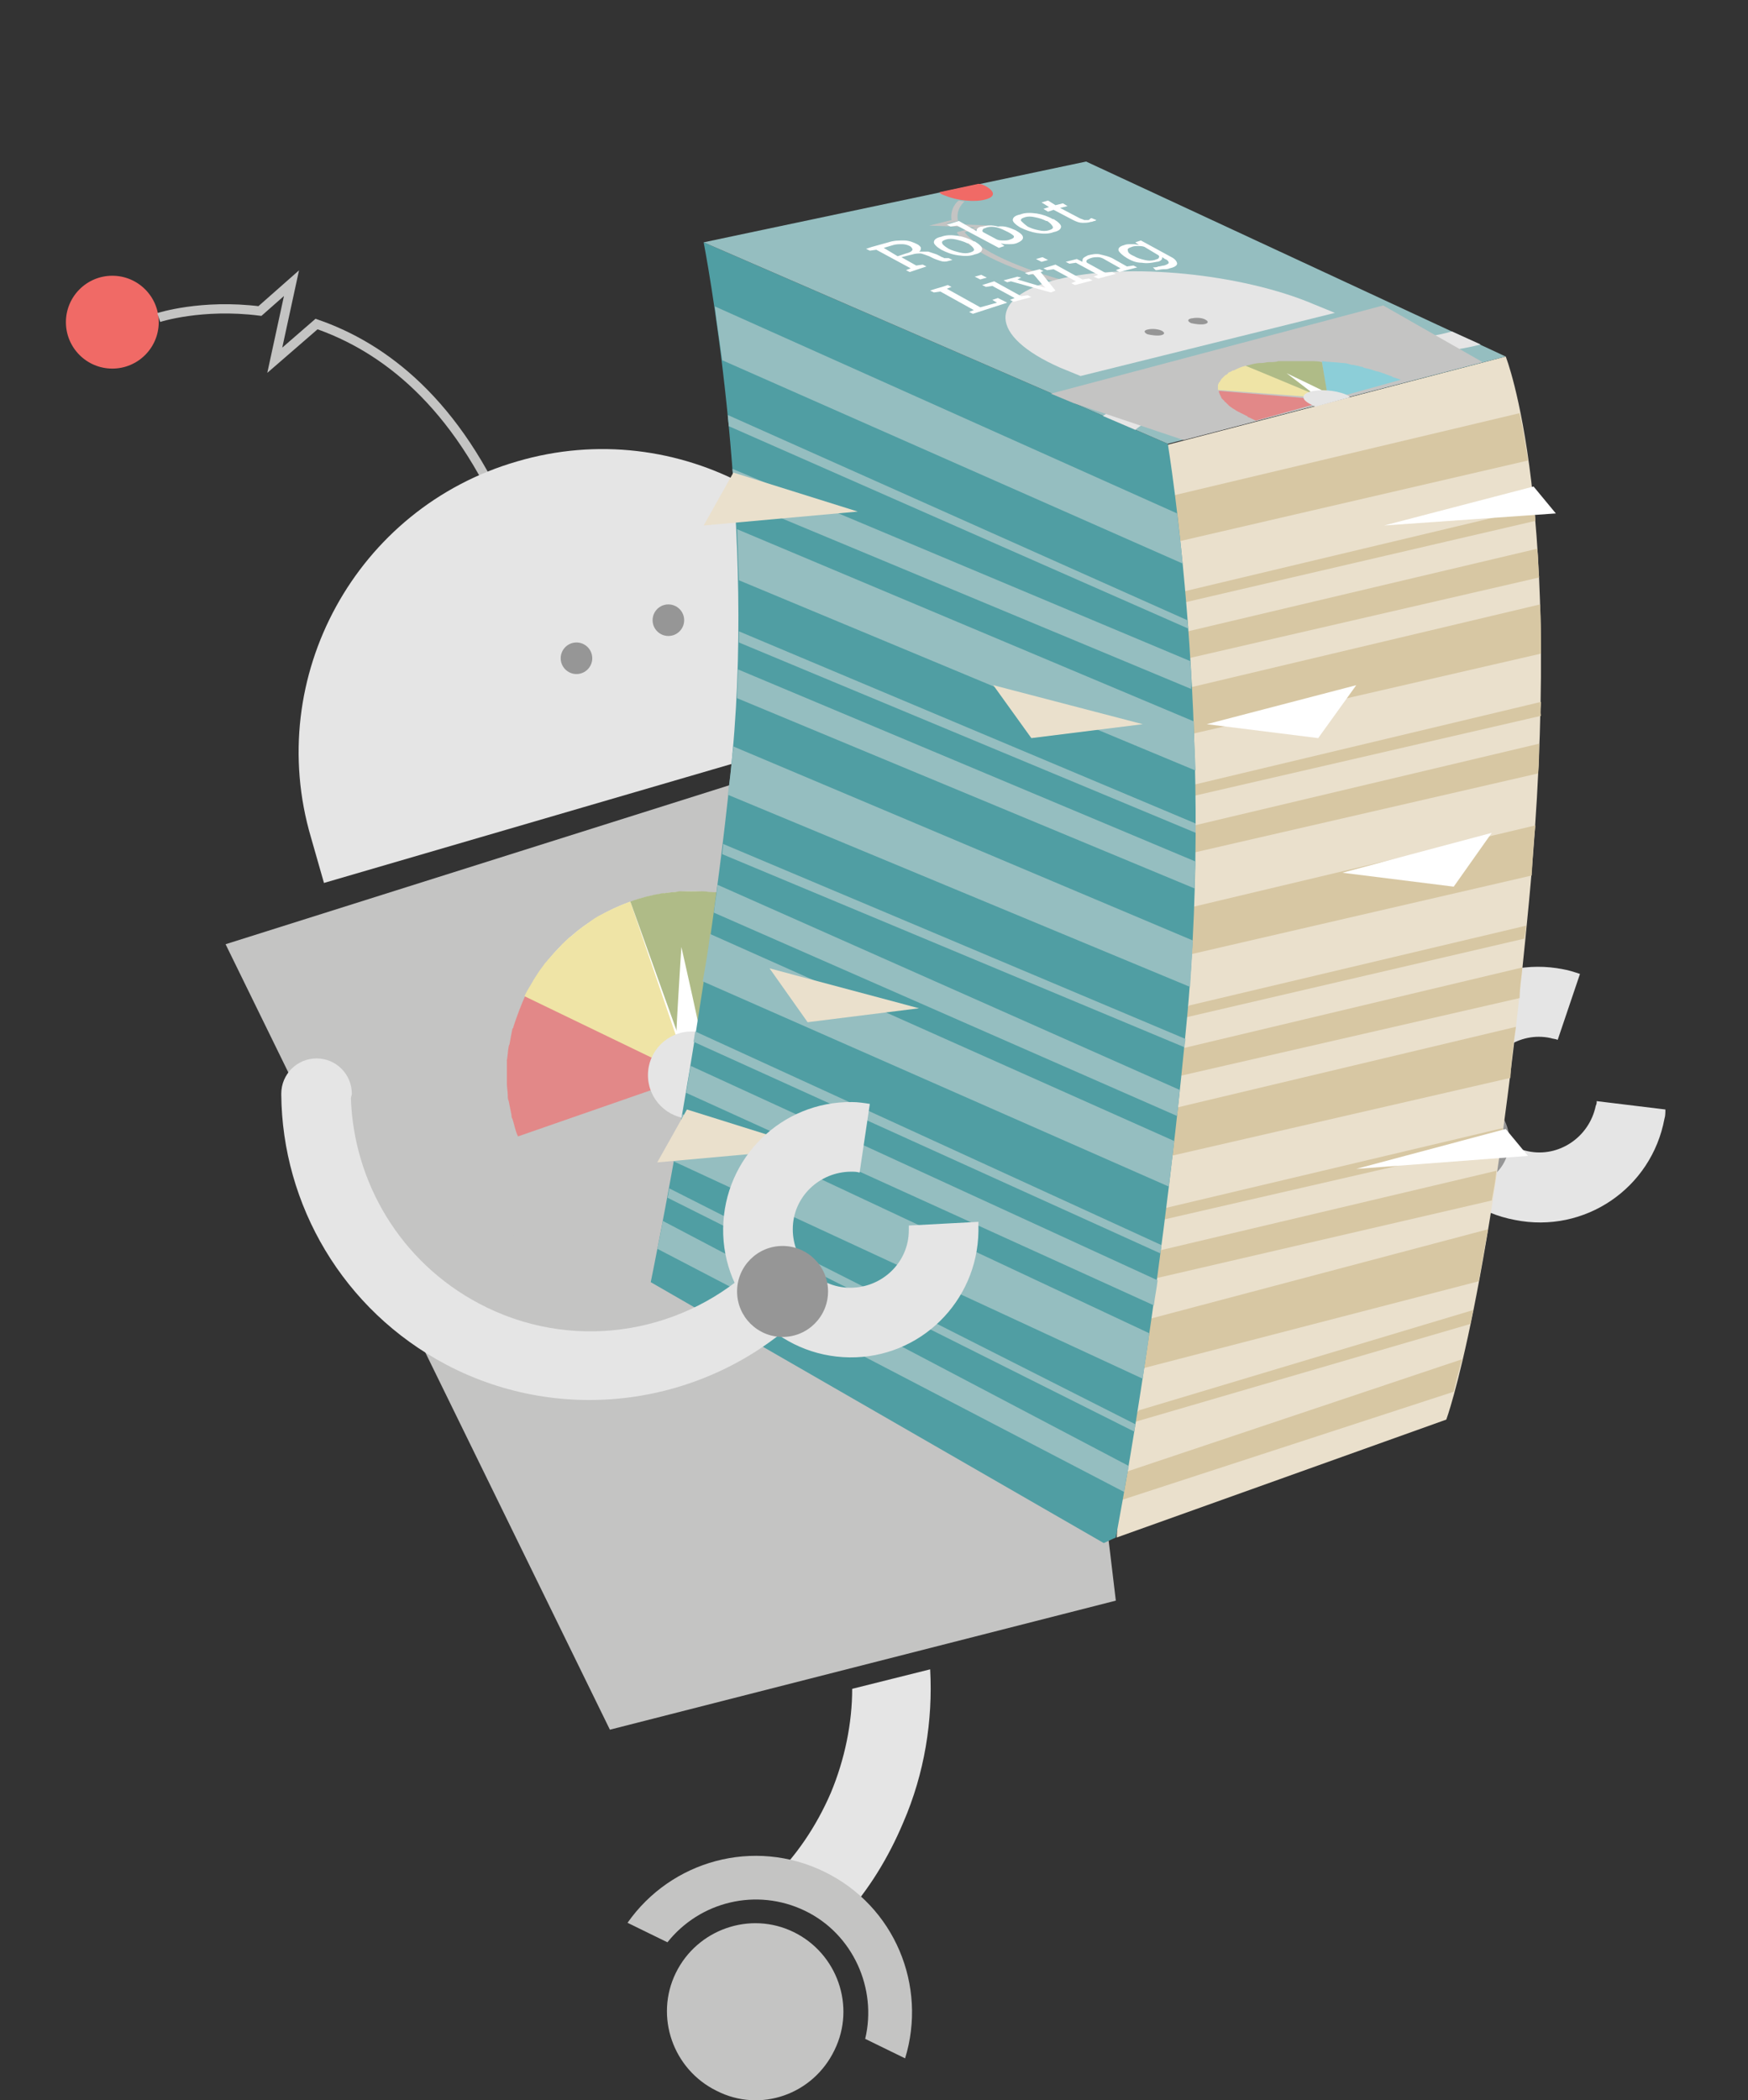 <svg id="Magazine" xmlns="http://www.w3.org/2000/svg" width="188.3" height="226.2" viewBox="0 0 188.3 226.2"><rect x="0" y="0" width="188.3" height="226.2" fill="#333333" stroke="none"/><style>.magazine0{fill:none}.magazine1{fill:#e5e5e5}.magazine2{fill:#969696}.magazine3{fill:#eae0cc}.magazine4{fill:#d7c7a3}.magazine5{fill:#f06a66}.magazine6{fill:none;stroke:#c4c4c3;stroke-miterlimit:10}.magazine7{fill:#c4c4c3}.magazine8{fill:#FFF}.magazine9{fill:#e28888}.magazine10{fill:#efe4a6}.magazine11{fill:#39c3de}.magazine12{fill:#afbb87}.magazine13{fill:#509ea3}.magazine14{fill:#95bec0}.magazine15{fill:#8cced8}</style><path class="magazine0" d="M162.2 38.4l-36.4 9.5-5.5 117.7 35.5-12.7s4.9-13.2 8.9-55.7c4-42.6-2.5-58.8-2.5-58.8z"/><path class="magazine1" d="M154.2 121c-7.1 7.7-18.5 10.6-28.7 6.4-9.1-3.7-14.9-12-15.9-21.2l-7.4.8c1.2 11.8 8.8 22.5 20.5 27.3 13.2 5.4 27.9 1.7 37-8.2l-5.5-5.1z"/><path class="magazine1" d="M172 118.6c0 .2 0 .3-.1.5-.7 3.4-4 5.6-7.3 4.9-3.4-.7-5.6-4-4.9-7.3.7-3.4 4-5.6 7.3-4.9.3.1.6.1.8.2l2.4-7.1c-.6-.2-1.2-.4-1.8-.5-7.5-1.5-14.7 3.4-16.1 10.9-1.5 7.5 3.4 14.7 10.9 16.1 7.5 1.5 14.7-3.4 16.1-10.9.1-.3.1-.7.1-1l-7.4-.9z"/><circle class="magazine2" cx="157.7" cy="122.9" r="4.9"/><path class="magazine3" d="M162.2 38.4l-36.4 9.5-5.5 117.7 35.5-12.7s4.9-13.2 8.9-55.7c4-42.6-2.5-58.8-2.5-58.8z"/><path class="magazine4" d="M125.3 58.3v.4l39.3-9.1c-.3-2-.6-3.7-.9-5.1l-38.3 9.1-.1 4.7zM125.4 65.4l40-9.3c0-.5-.1-.9-.1-1.4l-38.6 9.2-1.3 1.5zM165.6 59.1L125 68.7v2.9l40.8-9.4c-.1-1.1-.1-2.1-.2-3.1zM165.9 65.1l-39.2 9.3.6 4.9 38.7-8.9c0-1.9 0-3.7-.1-5.3zM166 75.6l-37.3 8.9-1.3 1.5 38.6-8.9c-.1-.5 0-1 0-1.5zM165.8 80.1L127 89.3v2.9l38.7-8.9c.1-1.2.1-2.2.1-3.2zM165.4 88.9l-39.1 9.3.6 4.9 38.1-8.8c.1-1.9.2-3.7.4-5.4zM164.4 99.7l-36.3 8.6-1.3 1.5 37.4-8.7c.1-.5.2-.9.2-1.4zM164 104.2l-37.4 8.9v2.9l37.1-8.5c0-1.2.2-2.2.3-3.3zM163.3 110.6l-39.5 9.4.6 4.9 38.3-8.8c.1-1.8.3-3.6.6-5.5zM161.9 121.5l-36.3 8.6-1.3 1.5 37.4-8.6c.1-.5.1-1 .2-1.5zM161.2 126.1l-37.2 8.8v2.9l36.7-8.5c.2-1.1.4-2.1.5-3.2zM121.1 147.9l38.2-9.9c.3-1.7.6-3.5 1-5.6l-38.9 10.3-.3 5.2zM158.7 141.1l-36 10.8-1.3 1.5 37-10.8.3-1.5zM120.4 161.7l36.2-11.8c.2-.9.5-2.1.9-3.5l-37 12.4-.1 2.9z"/><circle class="magazine5" cx="12.1" cy="34.7" r="5"/><path class="magazine6" d="M54.8 56.6c-5.6-13.3-13.5-19.2-20.7-21.7l-4.5 3.9 1.8-8.3-3.4 3c-6.3-.8-10.9.7-10.9.7"/><path class="magazine1" d="M55.7 49.7c-17.3 5-27.3 23.2-22.2 40.5l1.4 4.9 62.7-18.3-1.4-4.9c-5-17.3-23.2-27.3-40.5-22.2z"/><circle class="magazine2" cx="62.1" cy="70.9" r="1.7"/><circle class="magazine2" cx="72" cy="66.8" r="1.7"/><path class="magazine7" d="M120.2 172.4l-54.5 13.9-41.4-84.6 84.3-26.6z"/><circle class="magazine8" cx="74.5" cy="115.8" r="19.8"/><path class="magazine7" d="M103.425 126.695L58.57 142.323l-6.514-18.697 44.854-15.628z"/><path class="magazine9" d="M56.6 107.2c-.5 1.1-.9 2.2-1.3 3.4 0 .1 0 .1-.1.2-.1.5-.2 1-.3 1.6 0 .1-.1.2-.1.3-.1.5-.1 1-.2 1.5v2.5c0 .4.1.9.1 1.3 0 .2 0 .4.1.6l.3 1.5c0 .1 0 .3.1.4.2.6.3 1.3.6 1.9l18.7-6.5-17.9-8.7z"/><path class="magazine10" d="M67.9 97.1c-1.1.4-2.2.9-3.3 1.5-.1 0-.1.1-.2.1-.5.3-.9.6-1.3.9-.1.1-.2.1-.3.2-.4.3-.8.6-1.1.9-.1.1-.3.2-.4.3-.3.3-.7.6-1 1l-.4.4c-.3.3-.6.7-.9 1-.1.2-.3.3-.4.5-.3.4-.6.8-.9 1.3-.1.1-.1.2-.2.3-.3.6-.7 1.1-1 1.8l17.8 8.6-6.4-18.8z"/><path class="magazine11" d="M83.1 98c1.1.5 2.1 1.2 3.1 1.9l.1.1c.4.3.8.7 1.2 1 .1.1.2.1.3.2.4.3.7.7 1 1 .1.1.2.2.3.4.3.3.6.7.9 1.1.1.2.3.3.4.5.3.4.5.7.7 1.1.1.2.2.3.3.5.3.4.5.9.7 1.4.1.1.1.2.2.3.3.6.5 1.2.8 1.8l-18.7 6.5L83.1 98z"/><path class="magazine12" d="M67.9 97.1c1.1-.4 2.3-.7 3.5-.9h.2c.5-.1 1.1-.1 1.6-.2h2.4c.5 0 .9.1 1.4.1.2 0 .4 0 .6.1.4.1.9.2 1.3.3.2 0 .4.1.6.1.5.1 1 .3 1.5.5.1 0 .2.1.4.1.6.2 1.2.5 1.8.8l-8.6 17.8-6.7-18.7z"/><path class="magazine8" d="M75.8 113.3c.1.8-.5 1.5-1.4 1.6-.8.1-1.5-.5-1.6-1.4-.1-.8.6-11.5.6-11.5s2.4 10.5 2.4 11.3z"/><circle class="magazine1" cx="74.5" cy="115.8" r="4.7"/><path class="magazine13" d="M125.8 47.8l-50-21.7s5.6 28.6 3.1 55.1c-2.5 26.4-8.8 56.9-8.8 56.9l48.8 28.1 1.3-.6s4.6-23.6 7.6-55.2c3.1-31.8-2-62.6-2-62.6z"/><path class="magazine14" d="M75.8 26.1l41.2-8.7 45.2 21-36.4 9.4z"/><path class="magazine8" d="M130 78l16.1-4.2-4.1 5.7zM146.1 125.9l16.1-4.3 2.4 2.9zM144.6 94l16.1-4.3-4.1 5.8zM149.1 56.6l16.1-4.2 2.4 2.9z"/><path class="magazine1" d="M156.4 35.7c-1.7.5-3.9.8-6.4.8l1.5 1.6c3-.1 5.8-.4 8-1l-3.1-1.4zM122.3 46.3c1-.9 2.8-1.6 5.3-2l-2.7-1.5c-2.6.4-4.7 1.1-6.1 2l3.5 1.5z"/><path class="magazine5" d="M101.9 21.1c1.2.5 3.1.7 4.2.4 1.2-.3 1.1-.9 0-1.5-.2-.1-.5-.2-.7-.2l-4.2.9c.1.2.4.3.7.4z"/><path class="magazine7" d="M115.6 30.9c-6.7-1.8-10.9-3.7-12.5-5.8V25l2-.5-5-.2 2.4-.6c-.2-1.3.7-2.1.8-2.1l.6.1s-1 .8-.7 2.1l-1.3.3 5 .2-3 .7c1.6 2 5.7 3.9 12.1 5.6l-.4.3z"/><path class="magazine1" d="M113.9 30.1c-7.6 1.9-7.4 6.1.3 9.5l2.2.9 27.4-6.8-2.2-.9c-7.7-3.3-20.1-4.6-27.7-2.7z"/><path class="magazine2" d="M125.1 35.6c.4.2.4.4 0 .5-.4.1-1.1 0-1.5-.1-.4-.2-.4-.4 0-.5.4-.1 1-.1 1.5.1zM129.8 34.4c.4.2.4.4 0 .5-.4.1-1.1 0-1.5-.1-.4-.2-.4-.4 0-.5.5-.1 1.1-.1 1.5.1z"/><path class="magazine7" d="M115.6 43.4l11.9 4 32.2-8.4-10.7-6.1-35.8 9.5z"/><path class="magazine9" d="M131.3 42.1c0 .3.2.5.3.8l.3.3s0 .1.1.1l.3.3.1.1c.1.1.3.2.4.3.1 0 .1.1.2.1.1.1.3.2.5.3.1 0 .1.1.2.1l.6.3c.1 0 .1.1.1.1.3.1.6.3.9.4l7.9-2.2-11.9-1z"/><path class="magazine10" d="M134.2 39.4c-.5.1-.9.3-1.3.5h-.1c-.2.1-.3.2-.4.2 0 0-.1 0-.1.1-.1.1-.2.2-.3.2l-.1.1-.2.2-.1.1c-.1.1-.1.2-.2.3 0 0 0 .1-.1.1 0 .1-.1.2-.1.3v.5l11.9.9-8.9-3.5z"/><path class="magazine15" d="M142.4 38.9c.7.1 1.5.1 2.2.2h.1c.3 0 .6.1.9.2h.2c.3.1.6.1.8.2.1 0 .2 0 .3.1.3.1.5.1.8.2.1 0 .2.1.3.1.2.1.5.1.7.2.1 0 .2.1.3.1.3.1.5.2.8.3.1 0 .1 0 .2.1l.9.3-7.9 2.2-.6-4.2z"/><path class="magazine12" d="M134.2 39.4c.5-.1 1-.3 1.6-.3h.1c.3 0 .5-.1.8-.1h.2c.2 0 .5 0 .8-.1h3.5c.4 0 .8 0 1.2.1l.7 4.1-8.9-3.7z"/><path class="magazine8" d="M143.1 42.4c.3.2.2.3-.2.4s-1 0-1.2-.2-3.1-2.4-3.1-2.4 4.2 2 4.5 2.2z"/><path class="magazine1" d="M145 42.5c-1.2-.5-2.9-.6-3.9-.3s-.9.9.2 1.4c.1.1.3.1.4.2l3.7-1c-.1-.2-.2-.2-.4-.3z"/><path class="magazine8" d="M95.7 26.1c.6-.2 1.1-.2 1.7-.2.5 0 1 .2 1.4.4.2.1.4.3.4.4 0 .1 0 .3-.2.4h1l.9.3.4.2c.1.1.3.1.4.2h.5l.4.2-.4.1c-.3.1-.6.1-.9 0-.3-.1-.6-.2-.8-.3l-.4-.2c-.3-.1-.5-.2-.9-.3-.3 0-.6 0-.9.1l-1.2.3 1.6.9.7-.1.4.2-1.8.6-.4-.2.5-.2-3.7-2-.7.1-.4-.2.6-.2 1.8-.5zm1 1.5l.9-.3c.4-.1.6-.2.7-.4 0-.1-.1-.3-.3-.4-.2-.1-.5-.2-.8-.2-.3 0-.7 0-1 .1l-1 .3 1.5.9zM101.4 26.9c-.5-.3-.8-.6-.8-.8 0-.3.3-.5.8-.6.5-.2 1.1-.2 1.8-.1.6.1 1.2.3 1.7.6h.1c.5.3.8.6.8.8 0 .3-.3.5-.8.6-.5.2-1.1.2-1.8.1s-1.2-.3-1.8-.6zm.8-.1c.4.2.8.3 1.2.4.4.1.8.1 1.1 0 .3-.1.5-.2.4-.4-.1-.2-.3-.4-.6-.6h-.1c-.4-.2-.8-.3-1.2-.4-.4-.1-.8-.1-1.1 0-.3.1-.5.2-.4.4 0 .1.2.3.7.6zM109.4 24.8c.5.3.8.5.8.8 0 .2-.2.4-.7.6-.3.1-.5.1-.8.1-.3 0-.6 0-.9-.1l.4.3-.6.2-4.5-2.4-.7.1-.4-.2 1.3-.4 1.9 1.1c0-.1 0-.2.1-.3.1-.1.3-.2.5-.2.5-.1 1-.2 1.7 0 .7-.1 1.2.1 1.9.4zm-.8.2c-.4-.2-.8-.4-1.2-.5-.4-.1-.8-.1-1.1 0-.2.1-.4.1-.4.2-.1.1-.1.2 0 .3l1.5.8c.2.1.5.1.7.1.2 0 .5 0 .7-.1.3-.1.5-.2.4-.4 0 0-.2-.2-.6-.4zM109.9 24.5c-.5-.3-.8-.6-.8-.8 0-.3.3-.5.8-.6.5-.2 1.1-.2 1.8-.1.6.1 1.2.3 1.7.6h.1c.5.3.8.6.8.8 0 .3-.3.5-.8.6-.5.2-1.1.2-1.8.1-.6-.1-1.2-.3-1.8-.6zm.8-.1c.4.2.7.3 1.2.4.4.1.8.1 1.1 0 .3-.1.5-.2.4-.4-.1-.2-.3-.4-.6-.6h-.1c-.4-.2-.7-.3-1.2-.4-.4-.1-.8-.1-1.1 0-.3.1-.5.2-.4.4.1.1.3.3.7.6zM112.9 21.6l.8.5.8-.2.5.3-.8.2 2.1 1.1c.2.1.3.1.5.2h.4c.1 0 .1 0 .2-.1s.1-.1.2-.1l.5.2s-.1.1-.2.1-.2.1-.4.1c-.3.1-.6.1-.9.1-.3 0-.6-.1-1-.3l-2.1-1.1-.6.2-.5-.3.6-.2-.8-.5.7-.2zM104.8 33.8l-.4-.2.5-.2-3.6-2-.7.1-.4-.2.6-.2.7-.2.6-.2.4.2-.5.2 3.6 2 1.8-.5-.5-.3.6-.2 1 .5-3.7 1.2zM108.8 32.3l.5-.2-2.4-1.3-.7.1-.4-.2 1.3-.4 2.9 1.6.7-.1.4.2-1.9.5-.4-.2zm-2.5-2.4l-.7.2-.6-.3.7-.2.6.3zM110 29.9l-.4.2 2.7.8.3.1-.2-.2-1.1-1.3-.5.1-.4-.2 1.6-.4.4.2-.3.1 1.6 2-.5.2-4.3-1.2-.4.1-.4-.2 1.5-.4.4.1zM115.4 30.5l.5-.2-2.4-1.3-.7.1-.4-.2 1.3-.4 2.9 1.6.7-.1.4.2-1.9.5-.4-.2zm-2.5-2.5l-.7.2-.6-.3.7-.2.6.3zM117.8 29.8l.5-.2-2.4-1.3-.7.1-.4-.2 1.2-.3.6.3c0-.1 0-.3.1-.4.1-.1.3-.2.5-.3.4-.1.9-.2 1.3-.1s.9.2 1.3.4l1.6.9.7-.1.4.2-1.9.5-.4-.2.5-.2-1.6-.9c-.3-.2-.6-.3-.8-.3-.3 0-.5 0-.8.1-.2.1-.3.1-.4.2-.1.1-.1.2 0 .3l2 1.1.7-.1.4.2-1.9.5-.5-.2zM121.4 27.8c-.5-.3-.8-.6-.9-.8-.1-.3.2-.5.6-.6.2-.1.5-.1.8-.1.3 0 .5 0 .8.1l-.4-.3.6-.2 3.3 1.8c.4.2.6.5.6.7 0 .2-.3.4-.8.5-.2.1-.4.1-.7.1-.3 0-.5.1-.8.1l-.3-.3c.2 0 .4 0 .6-.1.2 0 .4-.1.6-.1.3-.1.5-.2.5-.3 0-.1-.1-.3-.4-.4l-.3-.2c0 .1 0 .2-.1.3-.1.1-.3.2-.5.2-.5.1-1 .2-1.6.1-.6 0-1.1-.2-1.6-.5zm.8-.2c.3.2.7.3 1.1.4.4.1.7.1 1.1 0 .2-.1.4-.1.4-.2.1-.1.1-.2 0-.3l-1.5-.9c-.2-.1-.5-.1-.7-.1-.2 0-.5 0-.7.1-.3.1-.5.2-.4.4 0 .2.2.4.7.6z"/><path class="magazine14" d="M126.8 55.3L77 33c.2 1.7.5 3.6.8 5.8l49.6 21.9c-.2-2-.4-3.8-.6-5.4zM127.9 66.8L78.4 44.7c0 .4.1.8.1 1.2L128 67.7c0-.3-.1-.6-.1-.9zM128.2 71.2L78.9 50.5c.1 1.1.2 2.1.2 3.2l49.2 20.5c.1-1.1 0-2-.1-3zM128.6 77.7L79.4 57c.1 1.8.1 3.6.2 5.5L128.8 83c-.1-1.9-.2-3.6-.2-5.3zM128.8 89.7v-1L79.6 68v1.2l49.2 20.5zM128.7 95.7c0-1 0-1.9.1-2.9L79.5 72.1c0 1-.1 2-.1 3.1l49.3 20.5zM128.2 106.3c.1-1.7.2-3.4.3-5L79 80.4c0 .2 0 .5-.1.7-.1 1.5-.3 3-.5 4.5l49.8 20.7zM127.6 112.8c0-.3.1-.6.1-.9l-49.8-21c0 .4-.1.7-.1 1.1l49.8 20.8zM126.8 120.2c.1-.9.2-1.8.3-2.8L77.3 95.3c-.1 1-.3 2-.4 3l49.9 21.9zM125.9 127.8c.2-1.6.4-3.3.6-4.9l-50-22.3c-.2 1.7-.5 3.4-.8 5.1l50.2 22.1zM125 135c0-.3.1-.6.1-.9l-50.2-23c-.1.4-.1.7-.2 1.1L125 135zM124.3 140.6c.1-.9.3-1.8.4-2.7l-50.3-23.1c-.2 1-.3 2-.5 2.9l50.4 22.9zM123.1 148.5c.2-1.6.5-3.2.7-4.9L73.5 120c-.3 1.8-.6 3.5-.9 5.1l50.5 23.4zM122.2 154.2c0-.3.1-.6.1-.8L72.1 128c-.1.4-.1.7-.2 1l50.3 25.2zM121.1 160.7c.1-.8.3-1.8.5-2.8l-50.2-26.4c-.2 1.1-.4 2.2-.6 3l50.3 26.2z"/><path class="magazine3" d="M92.4 55.1L79 50.9l-3.2 5.7zM123.1 78L107 73.8l4.1 5.7zM99 108.6l-16.1-4.3 4.1 5.8zM87.4 123.7L74 119.5l-3.2 5.7z"/><path class="magazine1" d="M80.8 136.8c-7.8 7-19.4 8.8-29.2 3.6-8.5-4.5-13.5-13.1-13.8-22.1 0-.2.1-.3.1-.5 0-2.1-1.7-3.8-3.8-3.8s-3.8 1.7-3.8 3.8v.1c.1 11.8 6.6 23.2 17.8 29.1 12.6 6.6 27.6 4.3 37.6-4.7l-4.9-5.5z"/><path class="magazine1" d="M97.9 132v.5c0 3.5-2.9 6.2-6.3 6.2-3.5 0-6.2-2.9-6.2-6.3 0-3.5 2.9-6.2 6.3-6.2.3 0 .6 0 .9.1l1.1-7.4c-.6-.1-1.3-.2-1.9-.2-7.6-.1-13.8 6-13.9 13.6-.1 7.6 6 13.8 13.6 13.9 7.6.1 13.8-6 13.9-13.6v-1l-7.5.4z"/><circle class="magazine2" cx="84.3" cy="139.1" r="4.9"/><path class="magazine1" d="M100.2 179.8l-8.4 2.1c0 3.7-.8 7.6-2.3 11.2-1.6 3.7-3.8 6.9-6.5 9.5 1.5.3 2.9.7 4.3 1.4s2.6 1.5 3.7 2.4c2.6-2.9 4.7-6.3 6.3-10.1 2.3-5.3 3.2-11 2.9-16.5z"/><path class="magazine7" d="M71.9 209.2c3.5-4.4 9.6-5.9 14.8-3.4 5.2 2.5 7.8 8.4 6.5 13.8l4.3 2.1c2.4-7.8-1.1-16.4-8.7-20.1-7.6-3.7-16.5-1.2-21.2 5.5l4.3 2.1z"/><path class="magazine7" d="M77.2 225.2c-4.7-2.3-6.7-8-4.4-12.7 2.3-4.7 8-6.7 12.7-4.4 4.7 2.3 6.7 8 4.4 12.7-2.3 4.8-8 6.8-12.7 4.4"/></svg>